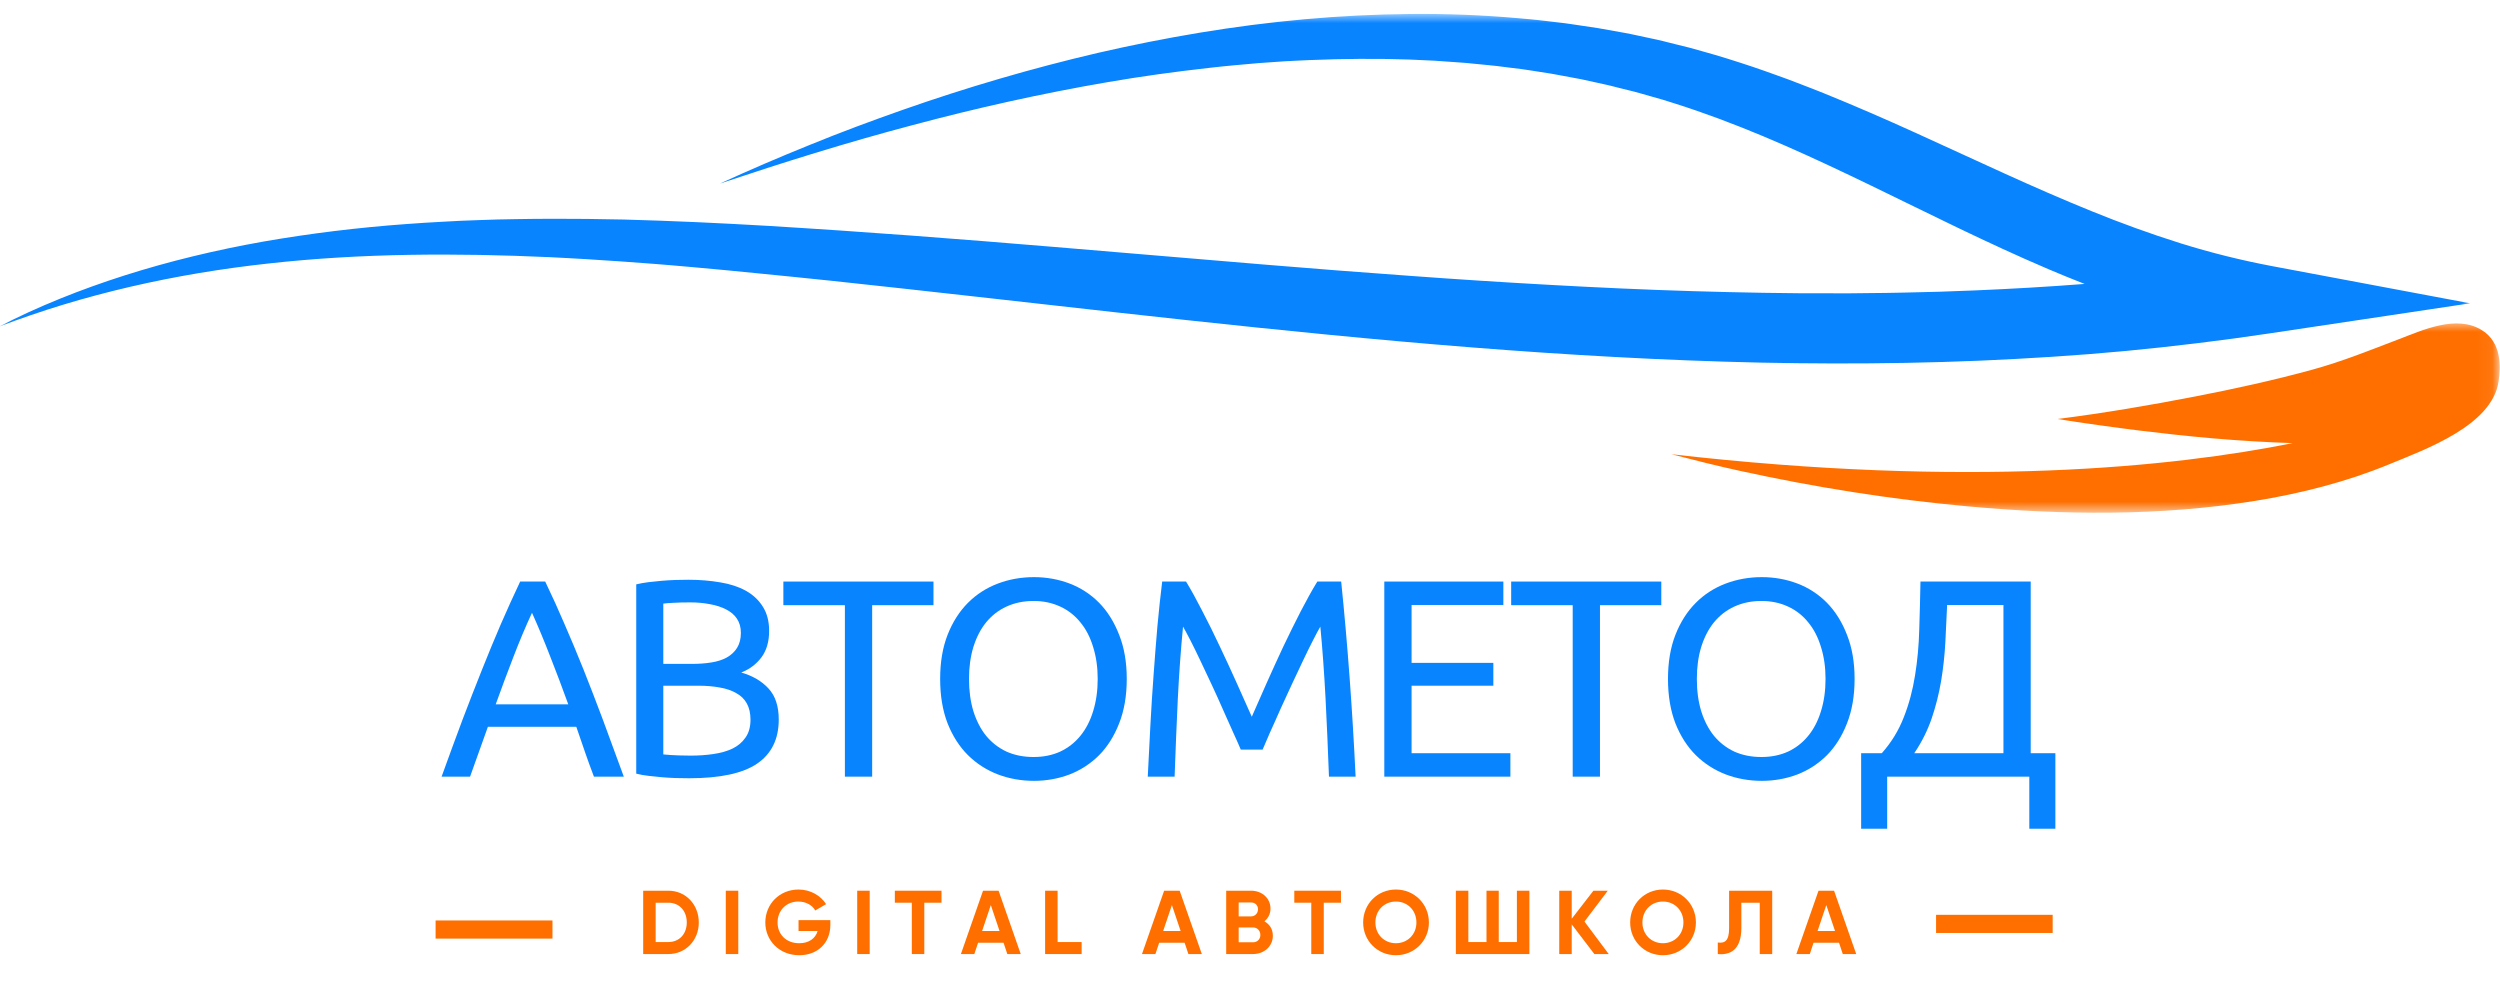 <svg width="162" height="65" viewBox="0 0 162 65" fill="none" xmlns="http://www.w3.org/2000/svg">
<mask id="mask0_598_523" style="mask-type:luminance" maskUnits="userSpaceOnUse" x="0" y="0" width="161" height="25">
<path d="M0.055 0.883H160.386V24.113H0.055V0.883Z" fill="white"/>
</mask>
<g mask="url(#mask0_598_523)">
<path d="M147.227 17.244C145.23 16.867 143.249 16.374 141.304 15.767C139.359 15.157 137.434 14.456 135.534 13.684C133.631 12.912 131.742 12.084 129.852 11.225L124.127 8.606C122.195 7.73 120.227 6.87 118.201 6.049C117.691 5.848 117.188 5.643 116.668 5.449L115.895 5.153L115.116 4.871C114.597 4.676 114.061 4.501 113.535 4.316C113.268 4.225 112.999 4.141 112.733 4.053C112.463 3.969 112.2 3.878 111.927 3.797C111.382 3.631 110.843 3.466 110.291 3.317C110.015 3.239 109.739 3.161 109.463 3.086L108.625 2.879C108.07 2.739 107.514 2.593 106.946 2.48L106.102 2.298C105.819 2.239 105.537 2.175 105.251 2.126L103.543 1.821L101.822 1.564C101.679 1.545 101.536 1.519 101.39 1.503L100.958 1.451L100.095 1.35C99.806 1.318 99.52 1.279 99.228 1.256L98.361 1.178C96.046 0.974 93.724 0.883 91.409 0.906C89.097 0.928 86.791 1.042 84.512 1.25C79.946 1.659 75.484 2.431 71.143 3.427C66.808 4.439 62.593 5.682 58.512 7.113C56.472 7.83 54.456 8.58 52.485 9.385C50.507 10.183 48.559 11.02 46.65 11.896C50.741 10.527 54.868 9.235 59.067 8.126C63.259 7.003 67.519 6.052 71.819 5.316C73.971 4.946 76.137 4.647 78.306 4.404C79.391 4.277 80.479 4.183 81.563 4.089L83.197 3.975C83.739 3.94 84.284 3.924 84.83 3.894C87.005 3.807 89.178 3.784 91.337 3.859L92.954 3.933C93.493 3.966 94.029 4.011 94.565 4.047L94.968 4.076L96.166 4.193C96.432 4.222 96.698 4.242 96.965 4.274L97.76 4.375L98.552 4.472C98.819 4.504 99.078 4.553 99.341 4.589L100.52 4.774C100.65 4.793 100.78 4.819 100.91 4.845L102.462 5.134L103.998 5.471C104.254 5.523 104.504 5.591 104.758 5.656L105.514 5.844C106.024 5.961 106.514 6.114 107.011 6.253L107.758 6.464C108.005 6.539 108.248 6.62 108.492 6.695C108.982 6.844 109.466 7.016 109.953 7.178C113.833 8.518 117.542 10.235 121.26 12.033C124.984 13.833 128.728 15.735 132.745 17.445C133.514 17.773 134.294 18.091 135.083 18.399C132.703 18.584 130.316 18.72 127.923 18.821L125.65 18.905L123.374 18.96C122.614 18.983 121.854 18.983 121.094 18.993L119.954 19.006C119.574 19.009 119.195 19.006 118.815 19.006C115.772 19.019 112.723 18.954 109.674 18.866C106.622 18.775 103.569 18.633 100.514 18.464C97.458 18.295 94.399 18.1 91.337 17.873C85.216 17.439 79.089 16.906 72.942 16.39C66.798 15.871 60.632 15.355 54.443 14.937L52.121 14.784C51.348 14.732 50.572 14.684 49.796 14.638C48.244 14.547 46.689 14.466 45.13 14.395C44.351 14.359 43.571 14.333 42.792 14.301L40.444 14.226C39.662 14.213 38.879 14.194 38.097 14.187L36.921 14.181C36.528 14.174 36.139 14.174 35.746 14.177C34.96 14.184 34.177 14.181 33.392 14.2L32.213 14.223C31.823 14.232 31.43 14.245 31.037 14.262L29.859 14.307L28.683 14.369C27.901 14.405 27.118 14.463 26.335 14.518C23.205 14.745 20.091 15.125 17.032 15.66C13.97 16.205 10.973 16.926 8.093 17.841C5.216 18.759 2.453 19.862 -0.1 21.183C5.417 19.061 11.366 17.734 17.393 17.075C23.436 16.403 29.557 16.39 35.648 16.666C36.028 16.682 36.408 16.702 36.791 16.725L37.931 16.79C38.694 16.835 39.457 16.89 40.217 16.939L42.503 17.108C43.263 17.172 44.026 17.231 44.786 17.302C46.312 17.439 47.835 17.581 49.358 17.737C50.884 17.883 52.41 18.045 53.936 18.201C60.041 18.853 66.146 19.554 72.273 20.236C84.518 21.595 96.867 22.87 109.395 23.354C115.655 23.601 121.955 23.633 128.257 23.373C131.407 23.237 134.56 23.042 137.7 22.747C140.84 22.449 143.97 22.069 147.081 21.602L160.063 19.655L147.227 17.244Z" fill="#0984FF"/>
</g>
<mask id="mask1_598_523" style="mask-type:luminance" maskUnits="userSpaceOnUse" x="108" y="20" width="54" height="14">
<path d="M108.018 20.791H161.94V33.251H108.018V20.791Z" fill="white"/>
</mask>
<g mask="url(#mask1_598_523)">
<path d="M112.779 30.519C117.618 31.577 122.524 32.356 127.456 32.807C133.642 33.375 139.945 33.456 146.092 32.463C149.082 31.979 152.044 31.233 154.846 30.075C157.142 29.124 161.493 27.579 161.906 24.721C162.055 23.711 162.094 22.18 160.821 21.391C159.178 20.372 156.976 21.398 155.44 21.982C153.606 22.68 151.797 23.419 149.816 23.961C147.342 24.639 144.783 25.201 142.199 25.701C139.286 26.265 136.318 26.771 133.321 27.151C134.801 27.394 137.256 27.729 138.588 27.894C140.176 28.089 141.773 28.264 143.38 28.404C145.069 28.549 146.813 28.657 148.56 28.715C140.786 30.276 127.547 31.642 108.295 29.432C109.808 29.822 111.318 30.201 112.779 30.519Z" fill="#FF6F00"/>
</g>
<path d="M38.487 50.327C38.279 49.782 38.084 49.246 37.902 48.717C37.72 48.191 37.532 47.65 37.344 47.095H31.616L30.46 50.327H28.615C29.099 48.986 29.554 47.75 29.979 46.614C30.411 45.482 30.83 44.405 31.239 43.383C31.645 42.364 32.047 41.39 32.447 40.462C32.853 39.528 33.272 38.603 33.707 37.685H35.33C35.772 38.603 36.191 39.528 36.59 40.462C36.996 41.39 37.402 42.364 37.811 43.383C38.217 44.405 38.633 45.482 39.058 46.614C39.48 47.75 39.935 48.986 40.422 50.327H38.487ZM36.824 45.641C36.441 44.587 36.058 43.564 35.668 42.578C35.285 41.585 34.889 40.628 34.473 39.709C34.048 40.628 33.645 41.585 33.265 42.578C32.882 43.564 32.502 44.587 32.122 45.641H36.824Z" fill="#0984FF"/>
<path d="M44.645 50.431C44.385 50.431 44.102 50.425 43.8 50.418C43.505 50.408 43.206 50.392 42.904 50.366C42.609 50.34 42.313 50.311 42.021 50.275C41.735 50.243 41.469 50.194 41.228 50.133V37.867C41.469 37.809 41.735 37.76 42.021 37.724C42.313 37.692 42.609 37.659 42.904 37.633C43.206 37.607 43.505 37.591 43.8 37.581C44.093 37.575 44.365 37.568 44.618 37.568C45.346 37.568 46.028 37.627 46.671 37.737C47.31 37.841 47.866 38.023 48.333 38.282C48.801 38.542 49.168 38.889 49.437 39.321C49.704 39.746 49.84 40.265 49.84 40.878C49.84 41.573 49.674 42.144 49.346 42.591C49.015 43.033 48.58 43.364 48.035 43.578C48.778 43.795 49.366 44.142 49.801 44.616C50.243 45.093 50.463 45.765 50.463 46.628C50.463 47.894 49.996 48.844 49.061 49.484C48.132 50.116 46.661 50.431 44.645 50.431ZM42.982 44.434V48.886C43.112 48.896 43.268 48.909 43.45 48.925C43.612 48.935 43.8 48.945 44.008 48.951C44.222 48.961 44.469 48.964 44.748 48.964C45.268 48.964 45.761 48.932 46.229 48.861C46.703 48.792 47.116 48.676 47.463 48.51C47.817 48.338 48.099 48.101 48.307 47.796C48.522 47.495 48.632 47.108 48.632 46.641C48.632 46.226 48.554 45.875 48.398 45.59C48.242 45.304 48.012 45.08 47.71 44.915C47.414 44.743 47.06 44.623 46.645 44.551C46.229 44.474 45.765 44.434 45.255 44.434H42.982ZM42.982 43.02H44.839C45.281 43.02 45.697 42.991 46.086 42.929C46.476 42.87 46.814 42.76 47.099 42.604C47.385 42.442 47.606 42.234 47.762 41.981C47.924 41.722 48.009 41.397 48.009 41.008C48.009 40.645 47.921 40.34 47.749 40.086C47.583 39.837 47.349 39.639 47.047 39.489C46.752 39.334 46.404 39.223 46.008 39.152C45.609 39.074 45.184 39.035 44.735 39.035C44.284 39.035 43.93 39.045 43.67 39.061C43.417 39.071 43.19 39.087 42.982 39.113V43.02Z" fill="#0984FF"/>
<path d="M60.49 37.685V39.216H56.516V50.327H54.749V39.216H50.762V37.685H60.49Z" fill="#0984FF"/>
<path d="M60.922 43.992C60.922 42.911 61.081 41.961 61.403 41.137C61.73 40.306 62.172 39.615 62.727 39.06C63.279 38.508 63.925 38.093 64.663 37.814C65.397 37.538 66.176 37.398 67.001 37.398C67.812 37.398 68.585 37.538 69.312 37.814C70.04 38.093 70.676 38.508 71.222 39.06C71.767 39.615 72.199 40.306 72.521 41.137C72.849 41.961 73.014 42.911 73.014 43.992C73.014 45.082 72.849 46.043 72.521 46.873C72.199 47.698 71.767 48.386 71.222 48.937C70.676 49.482 70.04 49.898 69.312 50.183C68.585 50.459 67.812 50.599 67.001 50.599C66.176 50.599 65.397 50.459 64.663 50.183C63.925 49.898 63.279 49.482 62.727 48.937C62.172 48.386 61.73 47.698 61.403 46.873C61.081 46.043 60.922 45.082 60.922 43.992ZM62.792 43.992C62.792 44.764 62.886 45.465 63.078 46.095C63.276 46.718 63.552 47.25 63.909 47.691C64.273 48.126 64.708 48.464 65.221 48.704C65.741 48.937 66.325 49.054 66.975 49.054C67.614 49.054 68.189 48.937 68.702 48.704C69.212 48.464 69.644 48.126 70.001 47.691C70.365 47.25 70.641 46.718 70.832 46.095C71.03 45.465 71.131 44.764 71.131 43.992C71.131 43.233 71.03 42.538 70.832 41.915C70.641 41.286 70.365 40.754 70.001 40.319C69.644 39.877 69.212 39.54 68.702 39.306C68.189 39.066 67.614 38.943 66.975 38.943C66.325 38.943 65.741 39.066 65.221 39.306C64.708 39.54 64.273 39.877 63.909 40.319C63.552 40.754 63.276 41.286 63.078 41.915C62.886 42.538 62.792 43.233 62.792 43.992Z" fill="#0984FF"/>
<path d="M80.402 48.574C80.278 48.282 80.116 47.909 79.908 47.458C79.707 47.01 79.493 46.524 79.259 46.005C79.031 45.485 78.791 44.95 78.531 44.395C78.272 43.843 78.025 43.318 77.791 42.825C77.557 42.331 77.34 41.89 77.142 41.501C76.94 41.111 76.781 40.813 76.661 40.605C76.521 42.042 76.408 43.597 76.323 45.265C76.245 46.936 76.174 48.623 76.115 50.327H74.375C74.427 49.236 74.482 48.133 74.544 47.017C74.602 45.901 74.674 44.807 74.752 43.733C74.83 42.662 74.911 41.614 74.999 40.592C75.093 39.573 75.197 38.603 75.31 37.685H76.856C77.184 38.223 77.534 38.859 77.908 39.593C78.288 40.319 78.665 41.082 79.038 41.877C79.418 42.675 79.785 43.47 80.142 44.265C80.496 45.063 80.821 45.79 81.116 46.446C81.402 45.79 81.72 45.063 82.077 44.265C82.431 43.47 82.795 42.675 83.168 41.877C83.548 41.082 83.925 40.319 84.298 39.593C84.678 38.859 85.032 38.223 85.363 37.685H86.909C87.325 41.76 87.636 45.975 87.844 50.327H86.117C86.055 48.623 85.98 46.936 85.896 45.265C85.808 43.597 85.695 42.042 85.558 40.605C85.435 40.813 85.276 41.111 85.078 41.501C84.876 41.89 84.662 42.331 84.428 42.825C84.201 43.318 83.954 43.843 83.688 44.395C83.428 44.95 83.181 45.485 82.948 46.005C82.72 46.524 82.506 47.01 82.298 47.458C82.097 47.909 81.938 48.282 81.817 48.574H80.402Z" fill="#0984FF"/>
<path d="M89.703 50.327V37.685H97.418V39.203H91.47V42.954H96.769V44.434H91.47V48.808H97.873V50.327H89.703Z" fill="#0984FF"/>
<path d="M107.652 37.685V39.216H103.678V50.327H101.911V39.216H97.924V37.685H107.652Z" fill="#0984FF"/>
<path d="M108.086 43.992C108.086 42.911 108.245 41.961 108.567 41.137C108.894 40.306 109.336 39.615 109.891 39.06C110.443 38.508 111.09 38.093 111.827 37.814C112.561 37.538 113.34 37.398 114.165 37.398C114.976 37.398 115.749 37.538 116.477 37.814C117.204 38.093 117.84 38.508 118.386 39.06C118.931 39.615 119.363 40.306 119.685 41.137C120.013 41.961 120.178 42.911 120.178 43.992C120.178 45.082 120.013 46.043 119.685 46.873C119.363 47.698 118.931 48.386 118.386 48.937C117.84 49.482 117.204 49.898 116.477 50.183C115.749 50.459 114.976 50.599 114.165 50.599C113.34 50.599 112.561 50.459 111.827 50.183C111.09 49.898 110.443 49.482 109.891 48.937C109.336 48.386 108.894 47.698 108.567 46.873C108.245 46.043 108.086 45.082 108.086 43.992ZM109.956 43.992C109.956 44.764 110.05 45.465 110.242 46.095C110.44 46.718 110.716 47.25 111.073 47.691C111.437 48.126 111.872 48.464 112.385 48.704C112.905 48.937 113.489 49.054 114.139 49.054C114.778 49.054 115.353 48.937 115.866 48.704C116.376 48.464 116.808 48.126 117.165 47.691C117.529 47.25 117.805 46.718 117.996 46.095C118.194 45.465 118.295 44.764 118.295 43.992C118.295 43.233 118.194 42.538 117.996 41.915C117.805 41.286 117.529 40.754 117.165 40.319C116.808 39.877 116.376 39.54 115.866 39.306C115.353 39.066 114.778 38.943 114.139 38.943C113.489 38.943 112.905 39.066 112.385 39.306C111.872 39.54 111.437 39.877 111.073 40.319C110.716 40.754 110.44 41.286 110.242 41.915C110.05 42.538 109.956 43.233 109.956 43.992Z" fill="#0984FF"/>
<path d="M122.29 50.327V53.701H120.602V48.808H121.939C122.563 48.107 123.037 47.328 123.368 46.472C123.706 45.615 123.946 44.713 124.096 43.759C124.251 42.798 124.342 41.809 124.368 40.787C124.401 39.768 124.427 38.733 124.446 37.685H131.59V48.808H133.188V53.701H131.499V50.327H122.29ZM126.174 39.203C126.138 40.008 126.099 40.826 126.057 41.656C126.011 42.487 125.92 43.315 125.784 44.135C125.644 44.96 125.44 45.764 125.174 46.55C124.904 47.338 124.527 48.091 124.044 48.808H129.823V39.203H126.174Z" fill="#0984FF"/>
<path d="M43.312 57.718H41.678V61.823H43.312C44.442 61.823 45.282 60.922 45.282 59.778C45.282 58.618 44.442 57.718 43.312 57.718ZM43.312 61.045H42.487V58.496H43.312C44.014 58.496 44.503 59.015 44.503 59.778C44.503 60.526 44.014 61.045 43.312 61.045Z" fill="#FF6F00"/>
<path d="M47.031 57.718V61.823H47.841V57.718H47.031Z" fill="#FF6F00"/>
<path d="M53.807 59.626H51.745V60.328H52.982C52.845 60.801 52.432 61.121 51.791 61.121C50.936 61.121 50.386 60.541 50.386 59.778C50.386 59 50.951 58.42 51.73 58.42C52.234 58.42 52.646 58.664 52.829 59L53.532 58.588C53.181 58.038 52.524 57.642 51.745 57.642C50.508 57.642 49.592 58.588 49.592 59.778C49.592 60.953 50.508 61.899 51.791 61.899C52.967 61.899 53.807 61.121 53.807 59.931V59.626Z" fill="#FF6F00"/>
<path d="M55.547 57.718V61.823H56.356V57.718H55.547Z" fill="#FF6F00"/>
<path d="M61.01 57.718H57.986V58.496H59.086V61.823H59.895V58.496H61.01V57.718Z" fill="#FF6F00"/>
<path d="M65.274 61.823H66.144L64.709 57.718H63.701L62.266 61.823H63.136L63.38 61.09H65.03L65.274 61.823ZM63.64 60.327L64.205 58.649L64.77 60.327H63.64Z" fill="#FF6F00"/>
<path d="M68.532 61.045V57.718H67.723V61.823H70.09V61.045H68.532Z" fill="#FF6F00"/>
<path d="M77.008 61.823H77.879L76.443 57.718H75.436L74 61.823H74.871L75.115 61.09H76.764L77.008 61.823ZM75.374 60.327L75.939 58.649L76.504 60.327H75.374Z" fill="#FF6F00"/>
<path d="M81.931 59.702C82.175 59.503 82.328 59.229 82.328 58.878C82.328 58.191 81.763 57.718 81.076 57.718H79.457V61.823H81.198C81.9 61.823 82.481 61.334 82.481 60.633C82.481 60.205 82.267 59.885 81.931 59.702ZM81.076 58.481C81.335 58.481 81.519 58.664 81.519 58.923C81.519 59.183 81.32 59.381 81.076 59.381H80.266V58.481H81.076ZM81.198 61.06H80.266V60.098H81.198C81.473 60.098 81.671 60.312 81.671 60.587C81.671 60.861 81.473 61.06 81.198 61.06Z" fill="#FF6F00"/>
<path d="M86.895 57.718H83.871V58.496H84.971V61.823H85.78V58.496H86.895V57.718Z" fill="#FF6F00"/>
<path d="M90.455 61.899C91.646 61.899 92.593 60.968 92.593 59.778C92.593 58.572 91.646 57.642 90.455 57.642C89.264 57.642 88.332 58.572 88.332 59.778C88.332 60.968 89.264 61.899 90.455 61.899ZM90.455 61.121C89.706 61.121 89.126 60.556 89.126 59.778C89.126 58.984 89.706 58.42 90.455 58.42C91.203 58.42 91.783 58.984 91.783 59.778C91.783 60.556 91.203 61.121 90.455 61.121Z" fill="#FF6F00"/>
<path d="M98.295 57.718V61.045H97.119V57.718H96.325V61.045H95.149V57.718H94.34V61.823H99.105V57.718H98.295Z" fill="#FF6F00"/>
<path d="M104.246 61.823L102.673 59.717L104.185 57.718H103.253L101.848 59.534V57.718H101.039V61.823H101.848V59.9L103.314 61.823H104.246Z" fill="#FF6F00"/>
<path d="M107.757 61.899C108.949 61.899 109.895 60.968 109.895 59.778C109.895 58.572 108.949 57.642 107.757 57.642C106.566 57.642 105.635 58.572 105.635 59.778C105.635 60.968 106.566 61.899 107.757 61.899ZM107.757 61.121C107.009 61.121 106.429 60.556 106.429 59.778C106.429 58.984 107.009 58.42 107.757 58.42C108.506 58.42 109.086 58.984 109.086 59.778C109.086 60.556 108.506 61.121 107.757 61.121Z" fill="#FF6F00"/>
<path d="M111.312 61.823C112.076 61.899 112.84 61.594 112.84 60.129V58.496H114.031V61.823H114.84V57.718H112.046V60.144C112.046 60.968 111.771 61.136 111.312 61.075V61.823Z" fill="#FF6F00"/>
<path d="M119.413 61.823H120.283L118.848 57.718H117.84L116.404 61.823H117.275L117.519 61.09H119.168L119.413 61.823ZM117.779 60.327L118.344 58.649L118.909 60.327H117.779Z" fill="#FF6F00"/>
<path d="M28.227 60.234H35.801" stroke="#FF6F00" stroke-width="1.176"/>
<path d="M125.457 59.868H133.013" stroke="#FF6F00" stroke-width="1.176"/>
</svg>
